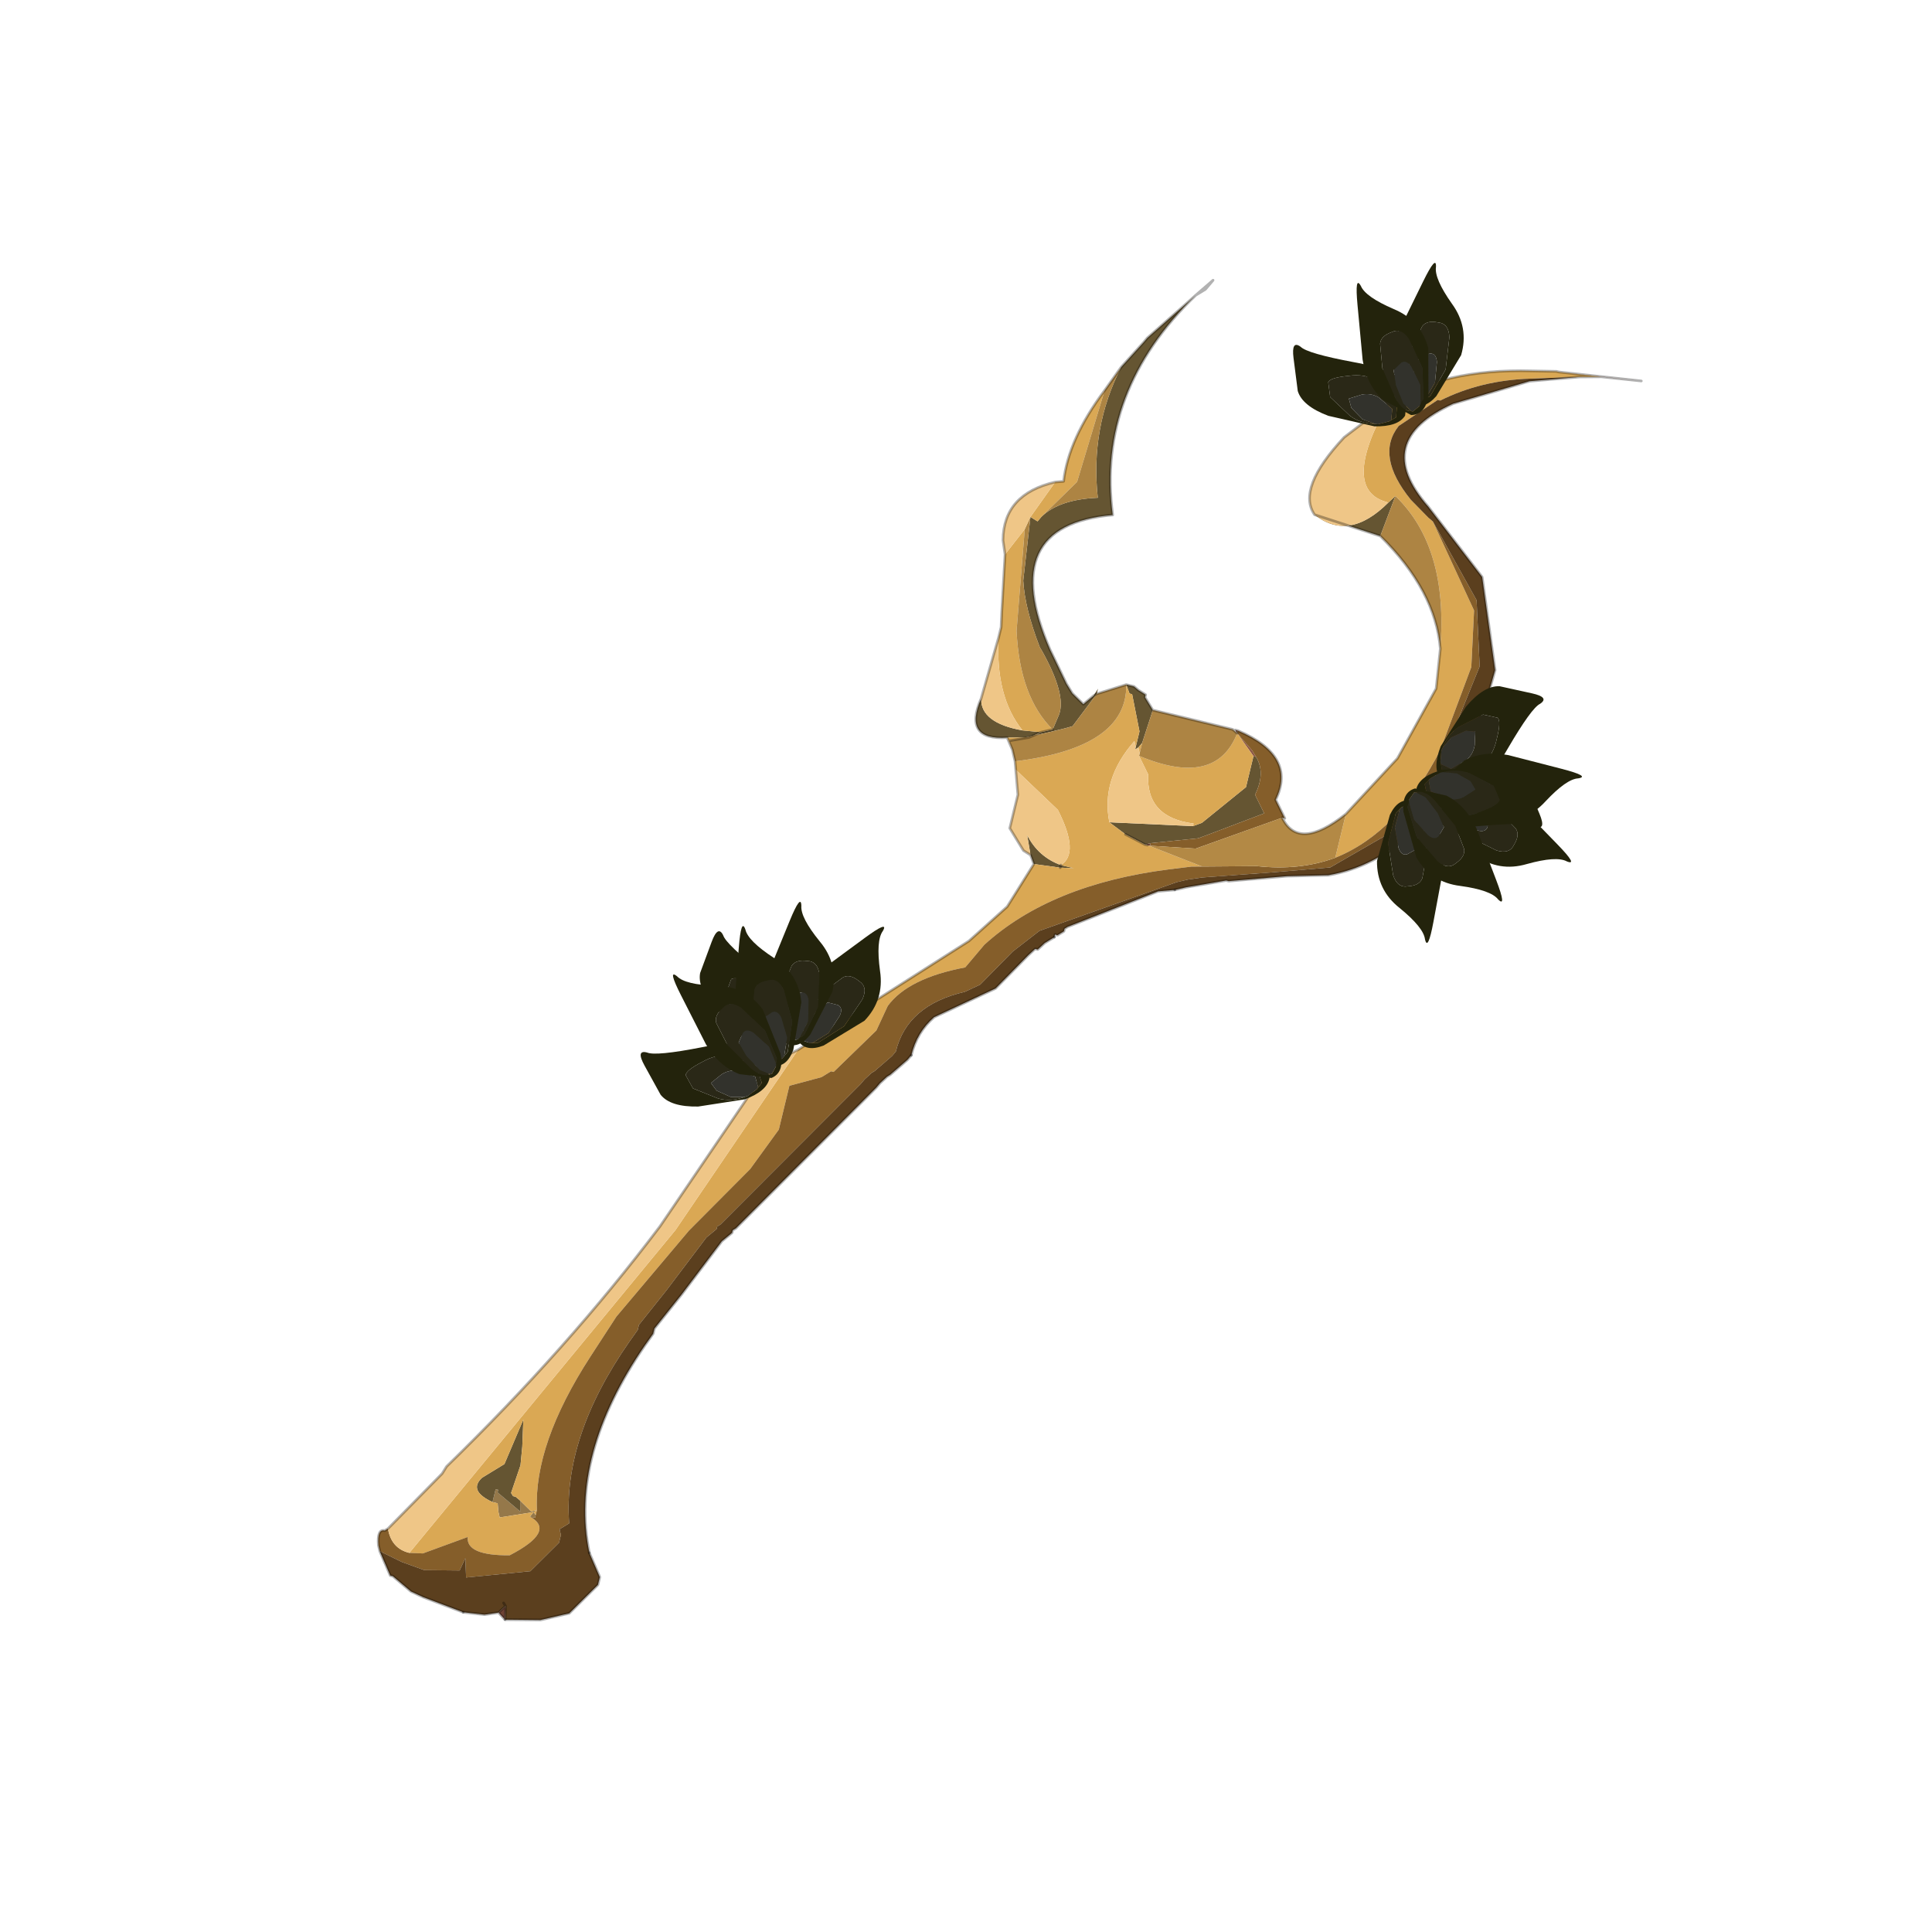<?xml version="1.0" encoding="UTF-8" standalone="no"?>
<svg xmlns:xlink="http://www.w3.org/1999/xlink" height="440.0px" width="440.0px" xmlns="http://www.w3.org/2000/svg">
  <g transform="matrix(10.0, 0.0, 0.0, 10.0, 0.0, 0.0)">
    <use height="44.9" transform="matrix(0.875, 0.0, 0.0, 0.875, 2.0, 2.0)" width="44.0" xlink:href="#sprite0"/>
  </g>
  <defs>
    <g id="sprite0" transform="matrix(1.0, 0.0, 0.0, 1.0, 0.0, 0.0)">
      <use height="44.0" transform="matrix(1.0, 0.0, 0.0, 1.0, 0.0, 0.0)" width="44.0" xlink:href="#shape0"/>
      <use height="27.8" transform="matrix(1.341, 0.324, -0.324, 1.341, 16.229, 1.782)" width="18.05" xlink:href="#shape1"/>
      <use height="7.9" transform="matrix(-0.731, 0.424, -0.077, -0.42, 38.617, 20.134)" width="3.85" xlink:href="#shape2"/>
      <use height="7.9" transform="matrix(-0.577, 1.264, -0.077, -0.42, 37.898, 15.906)" width="3.85" xlink:href="#shape2"/>
      <use height="7.9" transform="matrix(-0.403, 0.741, -0.284, -0.318, 38.895, 17.91)" width="3.85" xlink:href="#shape2"/>
      <use height="7.9" transform="matrix(-0.772, -0.353, 0.3, -0.307, 34.874, 22.26)" width="3.85" xlink:href="#shape2"/>
      <use height="7.9" transform="matrix(-1.371, 0.261, 0.3, -0.307, 37.843, 19.233)" width="3.85" xlink:href="#shape2"/>
      <use height="7.9" transform="matrix(-0.842, 0.1, 0.096, -0.417, 36.818, 21.17)" width="3.85" xlink:href="#shape2"/>
      <use height="7.9" transform="matrix(0.322, 0.784, -0.428, 0.019, 20.709, 21.825)" width="3.85" xlink:href="#shape2"/>
      <use height="7.9" transform="matrix(1.177, 0.745, -0.428, 0.019, 16.424, 21.942)" width="3.85" xlink:href="#shape2"/>
      <use height="7.9" transform="matrix(0.682, 0.501, -0.355, 0.239, 18.523, 21.18)" width="3.85" xlink:href="#shape2"/>
      <use height="7.9" transform="matrix(0.805, 0.27, -0.266, 0.337, 17.034, 21.816)" width="3.85" xlink:href="#shape2"/>
      <use height="7.9" transform="matrix(1.336, -0.404, -0.266, 0.337, 14.395, 25.119)" width="3.85" xlink:href="#shape2"/>
      <use height="7.9" transform="matrix(0.826, -0.188, -0.051, 0.425, 15.222, 23.091)" width="3.85" xlink:href="#shape2"/>
      <use height="7.9" transform="matrix(0.648, 0.547, -0.371, 0.215, 35.048, 4.548)" width="3.85" xlink:href="#shape2"/>
      <use height="7.9" transform="matrix(1.39, 0.117, -0.371, 0.215, 31.415, 6.691)" width="3.85" xlink:href="#shape2"/>
      <use height="7.9" transform="matrix(0.837, 0.129, -0.204, 0.376, 33.04, 5.082)" width="3.85" xlink:href="#shape2"/>
    </g>
    <g id="shape0" transform="matrix(1.0, 0.0, 0.0, 1.0, 0.0, 0.0)">
      <path d="M44.0 44.0 L0.0 44.0 0.0 0.0 44.0 0.0 44.0 44.0" fill="#43adca" fill-opacity="0.0" fill-rule="evenodd" stroke="none"/>
    </g>
    <g id="shape1" transform="matrix(1.0, 0.0, 0.0, 1.0, -12.4, 14.35)">
      <path d="M22.75 -6.4 L22.75 -6.35 22.75 -6.4 M24.5 -6.15 L24.6 -6.1 24.95 -5.85 25.05 -5.75 25.0 -5.75 24.6 -6.1 24.5 -6.15 M28.9 -14.15 L30.45 -14.35 29.7 -14.25 28.9 -14.15" fill="#8e5846" fill-rule="evenodd" stroke="none"/>
      <path d="M24.6 -6.1 L24.55 -6.15 24.6 -6.15 24.6 -6.1 M15.1 13.4 L14.95 13.3 15.05 13.15 15.0 13.1 15.05 13.15 15.1 13.4 15.05 13.15 15.1 13.4 M23.4 -3.65 L23.5 -3.7 23.5 -3.65 23.45 -3.65 23.4 -3.65 M21.2 -3.3 L21.15 -3.4 21.2 -3.3" fill="#6f4335" fill-rule="evenodd" stroke="none"/>
      <path d="M15.2 11.35 L15.2 11.4 15.15 11.4 15.1 11.4 15.15 11.3 15.2 11.35 M14.85 11.15 L15.1 11.3 15.2 11.25 15.15 11.3 14.55 11.55 14.5 11.45 14.45 11.3 14.35 11.3 14.35 11.05 14.4 11.05 14.4 11.1 14.9 11.35 14.85 11.15" fill="#95784a" fill-rule="evenodd" stroke="none"/>
      <path d="M20.85 -12.3 L21.15 -12.85 21.2 -12.95 21.9 -13.95 Q20.5 -11.75 21.35 -9.55 19.25 -8.85 20.8 -6.8 L21.25 -6.25 21.4 -6.1 21.65 -5.95 21.8 -6.15 21.85 -6.3 21.85 -6.2 21.55 -5.5 Q21.3 -5.35 20.45 -4.95 L20.8 -5.1 20.9 -5.15 21.0 -5.25 21.2 -5.35 21.25 -5.65 Q21.3 -6.05 20.65 -6.75 L20.6 -6.8 Q20.15 -7.45 20.0 -7.95 L19.85 -9.15 20.0 -9.1 20.05 -9.2 Q20.3 -9.6 21.0 -9.8 20.55 -11.05 20.85 -12.3 M22.35 -6.5 L22.5 -6.5 22.6 -6.45 22.75 -6.4 22.75 -6.35 22.95 -6.15 22.9 -5.5 22.85 -5.4 22.8 -5.35 22.8 -5.4 22.8 -5.7 22.5 -6.35 22.45 -6.35 22.35 -6.5 M26.35 -10.35 L25.05 -10.45 Q25.8 -10.1 26.35 -11.0 L26.45 -11.15 26.35 -10.35 M21.45 -2.8 L21.35 -2.95 21.2 -3.3 Q21.5 -2.95 21.95 -2.9 L21.95 -2.85 21.95 -2.9 22.2 -2.9 21.95 -2.85 21.45 -2.8 M20.4 -5.0 Q19.6 -4.75 19.75 -5.6 19.85 -5.15 20.65 -5.2 L21.0 -5.25 20.8 -5.1 20.4 -5.0 M21.8 -6.15 L21.85 -6.2 21.8 -6.15 M25.0 -5.75 L25.05 -5.75 Q25.3 -5.5 25.2 -5.05 L25.45 -4.75 24.5 -4.1 24.35 -4.0 23.5 -3.7 23.4 -3.65 23.0 -3.75 22.65 -3.9 24.2 -4.2 24.35 -4.3 25.0 -5.15 25.0 -5.75 M14.35 11.3 Q13.85 11.2 14.05 10.9 L14.4 10.55 14.55 9.65 14.65 10.15 14.7 10.5 14.65 11.05 14.7 11.1 14.75 11.1 14.85 11.15 14.9 11.35 14.4 11.1 14.4 11.05 14.35 11.05 14.35 11.3" fill="#655532" fill-rule="evenodd" stroke="none"/>
      <path d="M23.5 -3.7 L23.5 -3.65 23.5 -3.7" fill="#302618" fill-rule="evenodd" stroke="none"/>
      <path d="M20.15 -9.9 L20.3 -9.95 Q20.2 -10.75 20.65 -11.8 L20.55 -10.0 20.05 -9.2 20.0 -9.1 19.85 -9.15 20.15 -9.9 M26.95 -5.1 L27.65 -6.35 28.05 -7.8 27.95 -8.55 Q27.65 -10.45 26.45 -11.15 L26.35 -11.0 Q25.4 -11.0 25.9 -12.8 26.75 -13.7 28.4 -14.05 L28.85 -14.15 28.9 -14.15 29.7 -14.25 29.3 -14.15 28.4 -13.9 Q27.5 -13.65 26.85 -13.1 L26.8 -13.1 26.2 -12.45 Q25.9 -11.8 26.75 -11.15 L27.15 -10.9 Q27.15 -10.9 27.25 -10.85 L28.4 -9.4 28.6 -8.35 28.4 -6.7 Q28.0 -5.0 26.95 -4.25 L26.95 -5.1 M17.95 1.65 L20.6 -1.1 21.15 -1.9 21.45 -2.8 21.95 -2.85 22.2 -2.9 21.95 -2.9 Q22.25 -3.2 21.65 -3.9 L20.7 -4.45 20.65 -4.6 Q22.65 -5.35 22.35 -6.5 L22.45 -6.35 22.5 -6.35 22.8 -5.7 22.8 -5.4 22.75 -5.5 Q22.3 -4.65 22.65 -3.9 L23.0 -3.75 23.4 -3.65 23.45 -3.65 24.55 -3.5 24.35 -3.45 23.95 -3.3 Q21.85 -2.5 20.9 -1.1 L20.65 -0.6 Q19.65 -0.15 19.4 0.45 L19.3 0.95 18.7 1.9 18.65 1.9 18.5 2.05 17.95 2.35 17.95 3.2 17.6 4.05 16.75 5.45 15.95 7.05 15.8 7.35 15.5 8.2 Q14.85 10.05 15.2 11.25 L15.2 11.3 15.2 11.35 15.15 11.3 15.1 11.4 Q15.65 11.55 14.9 12.2 14.1 12.4 14.05 12.05 L13.3 12.55 13.05 12.6 16.5 5.5 17.95 1.65 M20.55 -4.8 L20.4 -5.0 20.8 -5.1 20.45 -4.95 20.55 -4.8 M19.8 -6.8 L19.8 -7.0 19.75 -7.25 19.55 -8.35 19.8 -8.9 20.1 -7.0 Q20.45 -5.8 21.2 -5.35 L21.0 -5.25 20.9 -5.15 20.8 -5.1 21.0 -5.25 20.65 -5.2 Q20.0 -5.7 19.8 -6.8 M25.0 -5.75 L25.0 -5.15 24.35 -4.3 24.2 -4.2 24.2 -4.25 Q23.3 -4.15 23.15 -4.95 L22.9 -5.25 Q24.45 -5.0 24.6 -6.1 L25.0 -5.75 M22.9 -5.5 L22.9 -5.3 22.85 -5.4 22.9 -5.5 M21.2 -5.35 L21.0 -5.25 21.2 -5.35 M14.85 11.15 L14.75 11.1 14.7 11.1 14.65 11.05 14.7 10.5 14.65 10.15 14.55 9.65 14.4 10.55 14.05 10.9 Q13.85 11.2 14.35 11.3 L14.45 11.3 14.5 11.45 14.55 11.55 15.15 11.3 15.2 11.25 15.1 11.3 14.85 11.15" fill="#daa854" fill-rule="evenodd" stroke="none"/>
      <path d="M24.6 -6.15 Q25.8 -5.95 25.6 -5.05 L25.85 -4.75 25.8 -4.75 24.35 -3.8 23.5 -3.65 23.5 -3.7 24.35 -4.0 24.5 -4.1 25.45 -4.75 25.2 -5.05 Q25.3 -5.5 25.05 -5.75 L24.95 -5.85 24.6 -6.1 24.6 -6.15 M12.5 12.7 L12.45 12.6 Q12.35 12.3 12.5 12.3 L12.55 12.25 Q12.7 12.6 13.05 12.6 L13.3 12.55 14.05 12.05 Q14.1 12.4 14.9 12.2 15.65 11.55 15.1 11.4 L15.15 11.4 15.2 11.4 15.2 11.35 15.2 11.3 15.2 11.25 Q14.85 10.05 15.5 8.2 L15.8 7.35 15.95 7.05 16.75 5.45 17.6 4.05 17.95 3.2 17.95 2.35 18.5 2.05 18.65 1.9 18.7 1.9 19.3 0.95 19.4 0.45 Q19.65 -0.15 20.65 -0.6 L20.9 -1.1 Q21.85 -2.5 23.95 -3.3 L24.35 -3.45 24.55 -3.5 25.55 -3.75 Q26.35 -3.85 26.95 -4.25 28.0 -5.0 28.4 -6.7 L28.6 -8.35 28.4 -9.4 27.25 -10.85 28.4 -9.6 28.75 -8.4 28.4 -6.05 27.9 -5.0 26.9 -4.05 25.85 -3.7 24.6 -3.3 24.35 -3.2 24.15 -3.1 21.85 -1.6 21.45 -1.1 21.0 -0.35 20.75 -0.15 Q20.25 0.1 20.0 0.45 19.75 0.8 19.75 1.25 L19.7 1.35 19.45 1.7 19.4 1.75 19.3 1.9 19.25 2.0 17.3 5.2 17.25 5.25 17.25 5.3 17.1 5.5 16.6 6.65 16.25 7.4 16.25 7.5 16.15 7.75 Q15.35 9.8 15.85 11.35 L15.7 11.5 15.75 11.6 15.75 11.75 15.35 12.4 14.2 12.8 14.1 12.45 14.05 12.7 13.4 12.85 12.95 12.8 12.5 12.7" fill="#855e2a" fill-rule="evenodd" stroke="none"/>
      <path d="M29.3 -14.15 L28.4 -13.85 27.1 -13.1 Q25.75 -12.05 27.1 -11.1 L28.4 -10.05 29.05 -8.4 Q29.0 -6.5 28.4 -5.3 L28.2 -5.0 Q27.7 -4.25 26.9 -3.9 L26.15 -3.7 26.0 -3.65 25.1 -3.35 25.05 -3.35 24.35 -3.05 24.15 -2.95 23.85 -2.85 22.35 -1.8 22.3 -1.75 22.3 -1.7 22.25 -1.65 22.2 -1.6 22.15 -1.6 22.15 -1.55 22.1 -1.5 22.05 -1.45 22.0 -1.4 21.9 -1.25 21.85 -1.25 21.75 -1.1 21.3 -0.35 21.05 -0.15 20.3 0.45 Q20.05 0.8 20.05 1.25 L20.0 1.35 19.75 1.7 19.7 1.75 19.6 1.9 19.55 2.0 17.6 5.2 17.55 5.25 17.55 5.3 17.4 5.5 16.9 6.65 16.55 7.4 16.55 7.5 16.45 7.75 Q15.55 10.1 16.35 11.8 L16.65 12.2 16.65 12.35 16.25 13.0 15.75 13.25 15.1 13.4 15.05 13.15 15.0 13.1 15.05 13.15 14.95 13.3 14.7 13.4 14.3 13.45 13.5 13.35 13.25 13.3 12.85 13.1 12.8 13.1 12.5 12.7 12.95 12.8 13.4 12.85 14.05 12.7 14.1 12.45 14.2 12.8 15.35 12.4 15.75 11.75 15.75 11.6 15.7 11.5 15.85 11.35 Q15.35 9.8 16.15 7.75 L16.25 7.5 16.25 7.4 16.6 6.65 17.1 5.5 17.25 5.3 17.25 5.25 17.3 5.2 19.25 2.0 19.3 1.9 19.4 1.75 19.45 1.7 19.7 1.35 19.75 1.25 Q19.75 0.8 20.0 0.45 20.25 0.1 20.75 -0.15 L21.0 -0.35 21.45 -1.1 21.85 -1.6 24.15 -3.1 24.35 -3.2 24.6 -3.3 25.85 -3.7 26.9 -4.05 27.9 -5.0 28.4 -6.05 28.75 -8.4 28.4 -9.6 27.25 -10.85 Q27.15 -10.9 27.15 -10.9 L26.75 -11.15 Q25.9 -11.8 26.2 -12.45 L26.8 -13.1 26.85 -13.1 Q27.5 -13.65 28.4 -13.9 L29.3 -14.15" fill="#5b3f1e" fill-rule="evenodd" stroke="none"/>
      <path d="M25.8 -4.75 Q26.25 -4.2 26.95 -5.1 L26.95 -4.25 Q26.35 -3.85 25.55 -3.75 L24.55 -3.5 23.45 -3.65 23.5 -3.65 24.35 -3.8 25.8 -4.75" fill="#b38945" fill-rule="evenodd" stroke="none"/>
      <path d="M20.65 -11.8 L20.85 -12.3 Q20.55 -11.05 21.0 -9.8 20.3 -9.6 20.05 -9.2 L20.55 -10.0 20.65 -11.8 M21.85 -6.2 L22.35 -6.5 Q22.65 -5.35 20.65 -4.6 L20.55 -4.8 20.45 -4.95 Q21.3 -5.35 21.55 -5.5 L21.85 -6.2 M22.95 -6.15 L24.35 -6.15 24.5 -6.15 24.6 -6.1 Q24.45 -5.0 22.9 -5.25 L22.9 -5.3 22.9 -5.5 22.95 -6.15 M27.95 -8.55 Q27.6 -9.6 26.35 -10.35 L26.45 -11.15 Q27.65 -10.45 27.95 -8.55 M19.8 -8.9 L19.85 -9.15 20.0 -7.95 Q20.15 -7.45 20.6 -6.8 L20.65 -6.75 Q21.3 -6.05 21.25 -5.65 L21.2 -5.35 Q20.45 -5.8 20.1 -7.0 L19.8 -8.9" fill="#ad8443" fill-rule="evenodd" stroke="none"/>
      <path d="M19.55 -8.35 L19.45 -8.6 Q19.25 -9.45 20.15 -9.9 L19.85 -9.15 19.8 -8.9 19.55 -8.35 M25.05 -10.45 Q24.6 -10.85 25.25 -12.0 L25.9 -12.8 Q25.4 -11.0 26.35 -11.0 25.8 -10.1 25.05 -10.45 M12.55 12.25 L13.3 11.0 13.35 10.85 Q15.05 8.15 16.2 5.5 L17.5 2.05 17.55 2.0 17.65 1.9 17.95 1.65 16.5 5.5 13.05 12.6 Q12.7 12.6 12.55 12.25 M21.35 -2.95 L21.2 -3.0 20.85 -3.35 20.85 -4.0 20.7 -4.45 21.65 -3.9 Q22.25 -3.2 21.95 -2.9 21.5 -2.95 21.2 -3.3 L21.35 -2.95 M19.75 -5.6 L19.8 -6.8 Q20.0 -5.7 20.65 -5.2 19.85 -5.15 19.75 -5.6 M22.9 -5.25 L23.15 -4.95 Q23.3 -4.15 24.2 -4.25 L24.2 -4.2 22.65 -3.9 Q22.3 -4.65 22.75 -5.5 L22.8 -5.4 22.8 -5.35 22.85 -5.4 22.9 -5.3 22.9 -5.25 M21.2 -3.3 L21.15 -3.4 21.2 -3.3" fill="#efc687" fill-rule="evenodd" stroke="none"/>
      <path d="M19.55 -8.35 L19.45 -8.6 Q19.25 -9.45 20.15 -9.9 L20.3 -9.95 Q20.2 -10.75 20.65 -11.8 L20.85 -12.3 21.15 -12.85 21.2 -12.95 21.9 -13.95 22.15 -14.3 22.05 -14.1 21.9 -13.95 Q20.5 -11.75 21.35 -9.55 19.25 -8.85 20.8 -6.8 L21.25 -6.25 21.4 -6.1 21.65 -5.95 21.8 -6.15 M21.85 -6.2 L22.35 -6.5 22.5 -6.5 22.6 -6.45 22.75 -6.4 22.75 -6.35 22.95 -6.15 24.35 -6.15 24.5 -6.15 24.6 -6.1 M24.55 -6.15 L24.6 -6.15 Q25.8 -5.95 25.6 -5.05 L25.85 -4.75 M25.8 -4.75 Q26.25 -4.2 26.95 -5.1 L27.65 -6.35 28.05 -7.8 27.95 -8.55 Q27.6 -9.6 26.35 -10.35 L25.05 -10.45 Q24.6 -10.85 25.25 -12.0 L25.9 -12.8 Q26.75 -13.7 28.4 -14.05 L28.85 -14.15 28.9 -14.15 30.45 -14.35 29.7 -14.25 29.3 -14.15 28.4 -13.85 27.1 -13.1 Q25.75 -12.05 27.1 -11.1 L28.4 -10.05 29.05 -8.4 Q29.0 -6.5 28.4 -5.3 L28.2 -5.0 Q27.7 -4.25 26.9 -3.9 L26.15 -3.7 26.0 -3.65 25.1 -3.35 25.05 -3.35 24.35 -3.05 24.15 -2.95 M22.15 -1.55 L22.1 -1.5 22.05 -1.45 22.0 -1.4 21.9 -1.25 21.85 -1.25 21.75 -1.1 21.3 -0.35 21.05 -0.15 20.3 0.45 Q20.05 0.8 20.05 1.25 M16.35 11.8 L16.65 12.2 16.65 12.35 16.25 13.0 15.75 13.25 15.1 13.4 M14.3 13.45 L13.5 13.35 13.25 13.3 12.85 13.1 12.8 13.1 12.5 12.7 12.45 12.6 Q12.35 12.3 12.5 12.3 L12.55 12.25 13.3 11.0 13.35 10.85 Q15.05 8.15 16.2 5.5 L17.5 2.05 17.55 2.0 17.65 1.9 17.95 1.65 20.6 -1.1 21.15 -1.9 21.45 -2.8 21.35 -2.95 21.2 -3.0 20.85 -3.35 20.85 -4.0 20.7 -4.45 20.65 -4.6 20.55 -4.8 20.4 -5.0 Q19.6 -4.75 19.75 -5.6 L19.8 -6.8 19.8 -7.0 19.75 -7.25 19.55 -8.35 M20.8 -5.1 L20.45 -4.95 M21.85 -6.2 L21.8 -6.15 M23.0 -3.75 L23.4 -3.65 M23.45 -3.65 L23.4 -3.65 M21.0 -5.25 L21.2 -5.35 M21.0 -5.25 L20.8 -5.1 M21.95 -2.9 L21.95 -2.85" fill="none" stroke="#000000" stroke-linecap="round" stroke-linejoin="round" stroke-opacity="0.302" stroke-width="0.05"/>
      <path d="M24.15 -2.95 L23.85 -2.85 22.35 -1.8 22.3 -1.75 22.3 -1.7 22.25 -1.65 22.2 -1.6 22.15 -1.6 22.15 -1.55 M20.05 1.25 L20.0 1.35 19.75 1.7 19.7 1.75 19.6 1.9 19.55 2.0 17.6 5.2 17.55 5.25 17.55 5.3 17.4 5.5 16.9 6.65 16.55 7.4 16.55 7.5 16.45 7.75 Q15.55 10.1 16.35 11.8 M15.1 13.4 L14.95 13.3 14.7 13.4 14.3 13.45 M14.95 13.3 L15.05 13.15 15.0 13.1 15.05 13.15 15.1 13.4 15.05 13.15" fill="none" stroke="#000000" stroke-linecap="round" stroke-linejoin="round" stroke-opacity="0.302" stroke-width="0.05"/>
    </g>
    <g id="shape2" transform="matrix(1.0, 0.0, 0.0, 1.0, 0.45, 3.75)">
      <path d="M2.6 -0.3 L3.35 2.75 Q3.55 4.0 3.15 4.15 L2.1 3.45 Q1.4 2.65 0.9 1.1 L-0.1 -2.35 Q-0.65 -4.25 -0.3 -3.6 0.0 -2.95 1.0 -2.45 1.95 -2.0 2.6 -0.3 M3.25 3.35 L3.25 3.0 2.75 1.05 1.9 -0.7 Q1.5 -1.35 1.3 -0.95 1.05 -0.6 1.15 -0.1 L1.6 1.45 2.45 3.25 Q2.85 4.0 3.1 3.9 L3.15 3.9 3.25 3.5 3.25 3.35" fill="#23230c" fill-rule="evenodd" stroke="none"/>
      <path d="M3.1 3.9 Q2.85 4.0 2.45 3.25 L1.6 1.45 1.15 -0.1 Q1.05 -0.6 1.3 -0.95 1.5 -1.35 1.9 -0.7 L2.75 1.05 3.25 3.0 3.25 3.35 2.95 2.15 2.4 1.05 Q2.15 0.65 2.05 0.9 L1.95 1.45 2.25 2.4 2.75 3.5 3.1 3.9" fill="#2a2817" fill-rule="evenodd" stroke="none"/>
      <path d="M3.25 3.35 L3.25 3.5 3.15 3.9 3.1 3.9 2.75 3.5 2.25 2.4 1.95 1.45 2.05 0.9 Q2.15 0.65 2.4 1.05 L2.95 2.15 3.25 3.35" fill="#32322c" fill-rule="evenodd" stroke="none"/>
    </g>
  </defs>
</svg>
